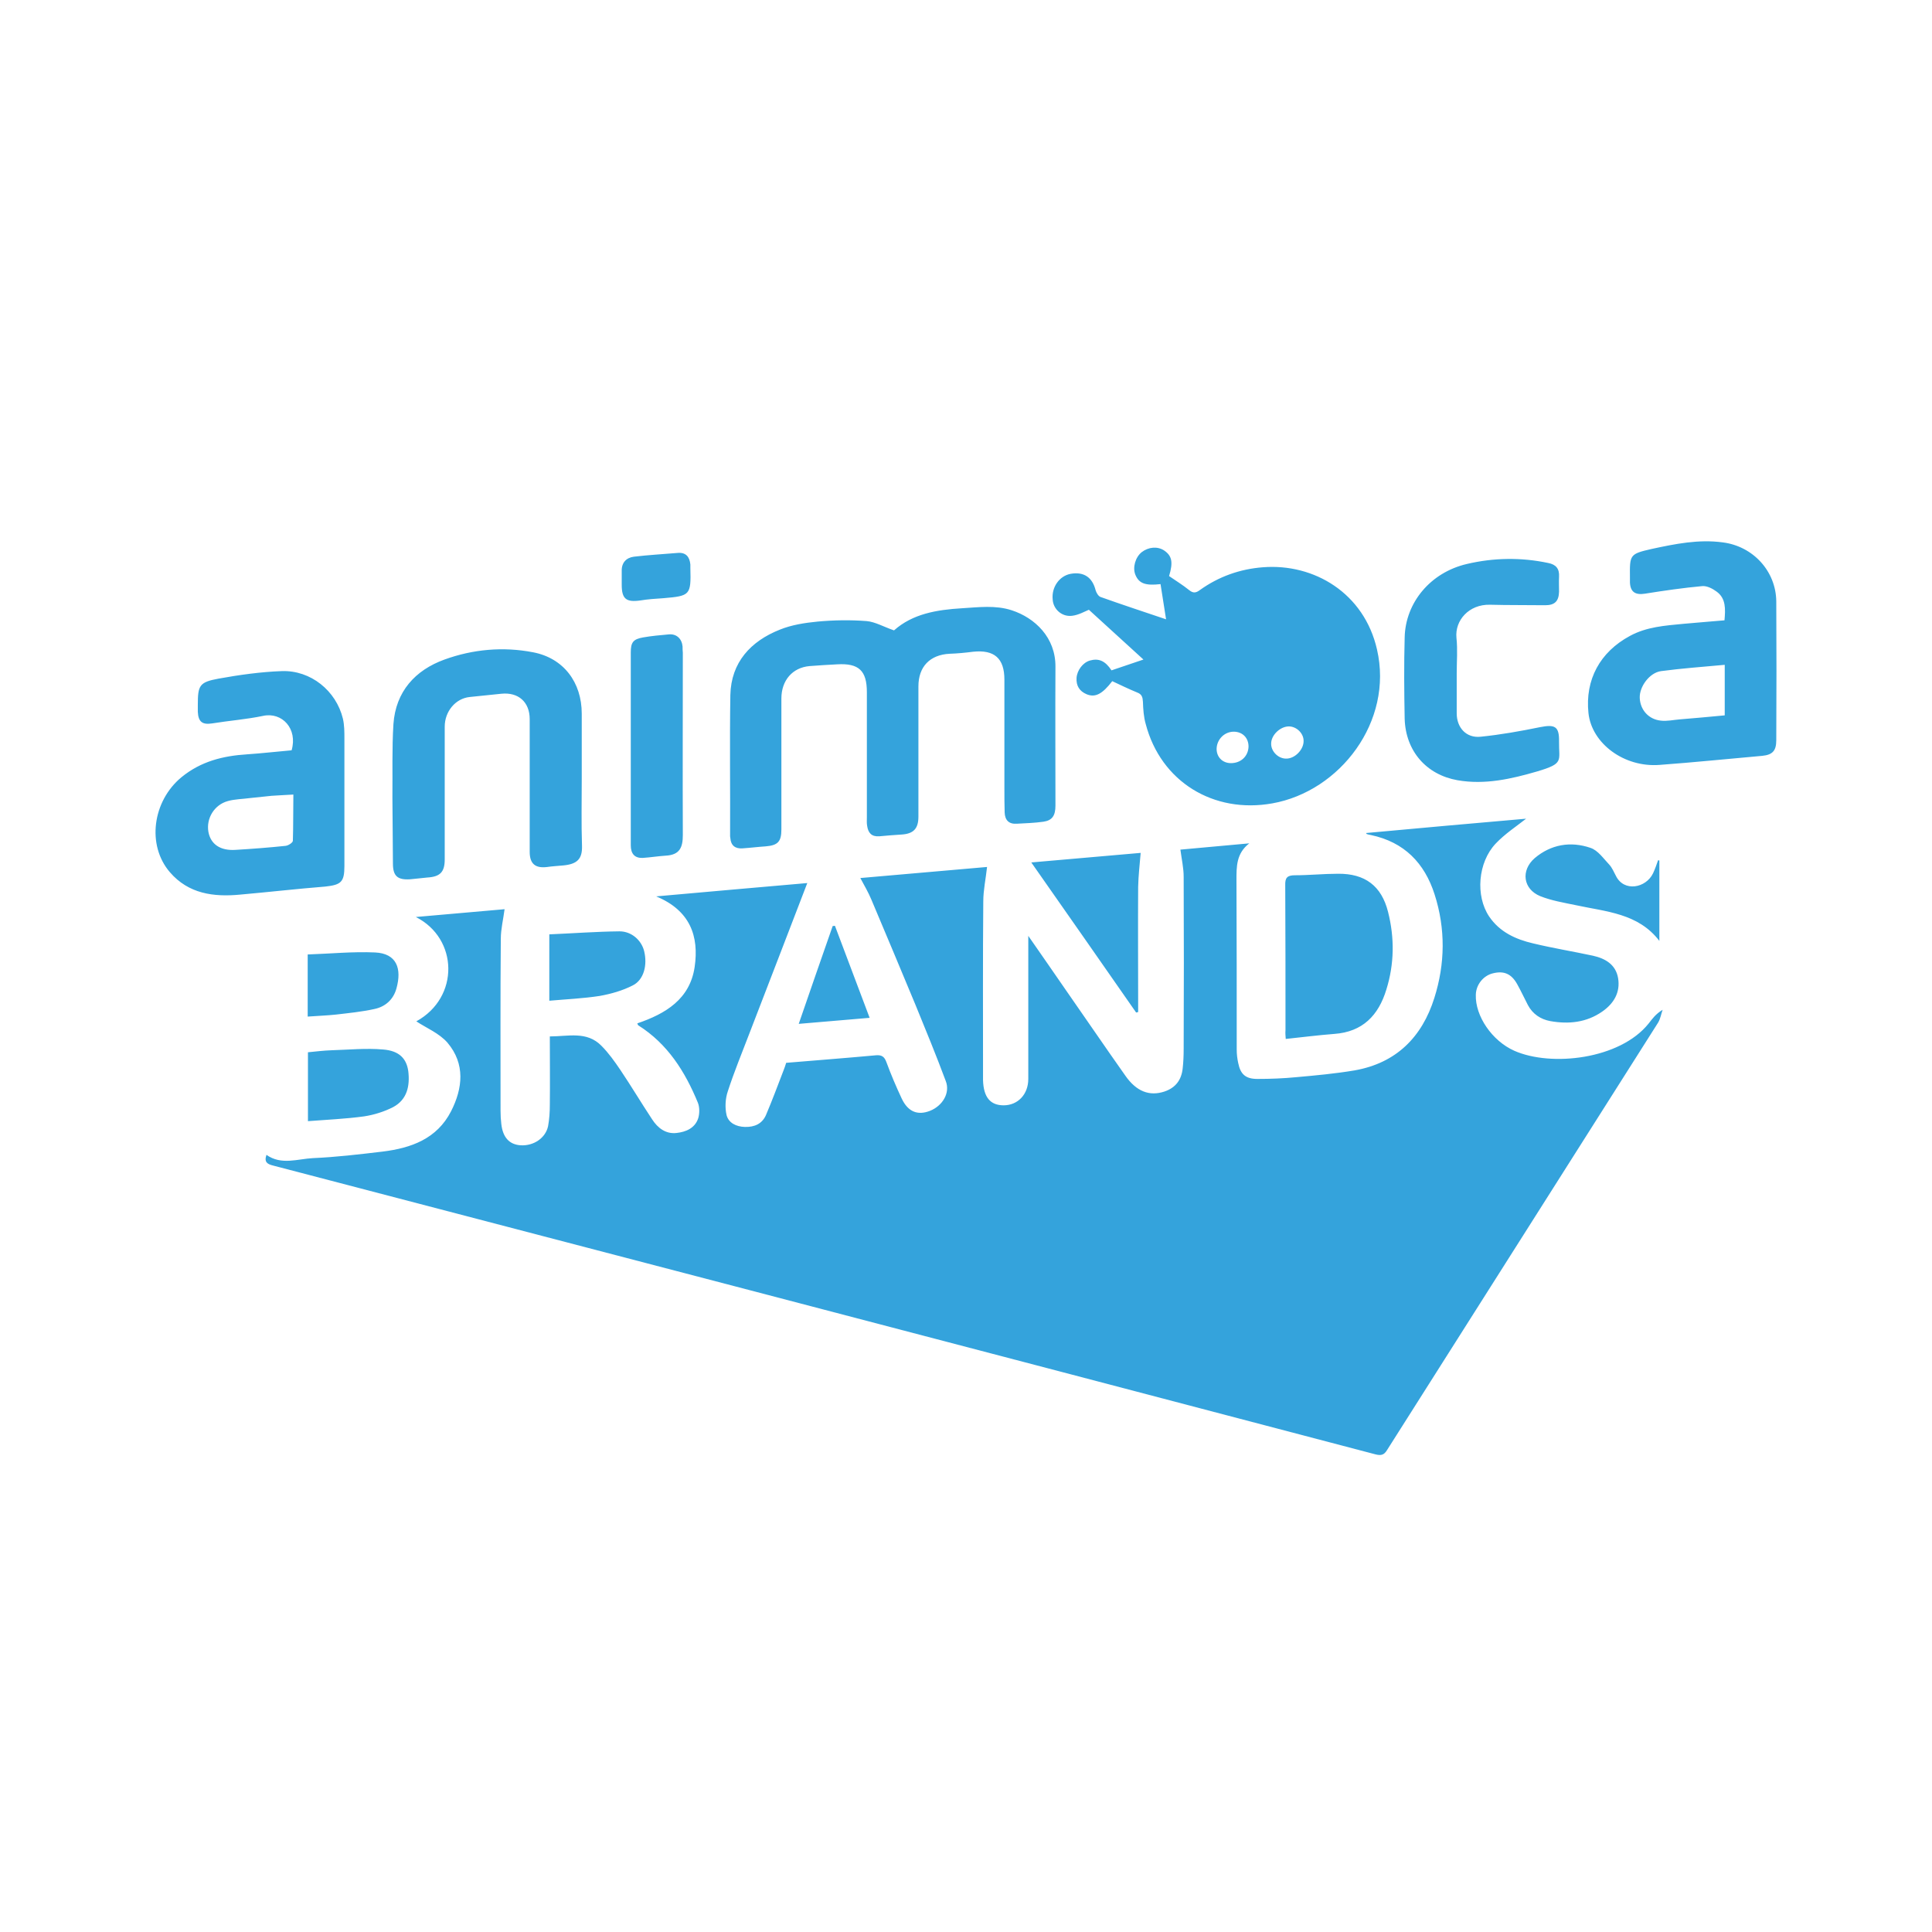 <?xml version="1.0" encoding="utf-8"?>
<!-- Generator: Adobe Illustrator 26.0.3, SVG Export Plug-In . SVG Version: 6.00 Build 0)  -->
<!DOCTYPE svg PUBLIC "-//W3C//DTD SVG 1.1//EN" "http://www.w3.org/Graphics/SVG/1.1/DTD/svg11.dtd">
<svg version="1.1" id="Layer_1" xmlns:x="http://ns.adobe.com/Extensibility/1.0/" xmlns:i="http://ns.adobe.com/AdobeIllustrator/10.0/" xmlns:graph="http://ns.adobe.com/Graphs/1.0/"
	 xmlns="http://www.w3.org/2000/svg" xmlns:xlink="http://www.w3.org/1999/xlink" x="0px" y="0px" width="512px" height="512px"
	 viewBox="0 0 512 512" enable-background="new 0 0 512 512" xml:space="preserve">
<g id="partners_x2F_animocabrands_x5F_logo">
	<g id="Commonly_x2F_AnimocaBrands" transform="translate(38.13, 9.183)">
		<path id="Fill-1" fill-rule="evenodd" clip-rule="evenodd" fill="#34A3DC" d="M126.634,144.414c0,0.466,0,0.933,0,1.399
			c0,3.731,1.199,4.664,4.931,4.131c1.999-0.333,4.064-0.466,6.13-0.6c7.063-0.6,7.329-0.8,7.129-7.996c0-0.333,0-0.6,0-0.933
			c-0.2-2.066-1.199-3.265-3.398-3.065c-3.865,0.333-7.729,0.533-11.594,0.999c-1.999,0.267-3.265,1.599-3.198,3.798
			C126.634,142.882,126.634,143.681,126.634,144.414L126.634,144.414z M182.537,236.231c-2.998,8.529-5.93,17.057-8.995,25.919
			c6.397-0.533,12.46-1.066,18.79-1.599c-3.132-8.329-6.197-16.391-9.195-24.387L182.537,236.231z M43.479,260.218
			c2.599-0.2,5.064-0.267,7.463-0.533c3.398-0.4,6.796-0.733,10.128-1.466c2.932-0.6,5.064-2.532,5.863-5.464
			c1.466-5.264,0.067-9.262-5.664-9.528c-5.93-0.267-11.86,0.333-17.857,0.533v16.458H43.479z M107.444,256.02
			c4.531-0.4,8.995-0.6,13.326-1.266c2.998-0.533,6.063-1.399,8.795-2.798c2.932-1.466,3.931-5.397,2.998-9.128
			c-0.733-2.865-3.332-5.197-6.53-5.197c-6.197,0.067-12.327,0.533-18.59,0.8V256.02z M63.402,268.946
			c-4.531-0.4-9.128,0.067-13.659,0.2c-2.066,0.067-4.198,0.333-6.263,0.533v18.257c5.131-0.4,9.995-0.6,14.859-1.266
			c2.665-0.4,5.397-1.266,7.729-2.465c3.731-1.999,4.464-5.664,3.998-9.528C69.598,271.345,67.666,269.28,63.402,268.946
			L63.402,268.946z M370.035,228.302c2.998,1.199,6.263,1.732,9.462,2.399c7.996,1.732,16.524,2.132,22.121,9.462V218.84
			c-0.133,0-0.2,0-0.333-0.067c-0.4,1.133-0.8,2.332-1.333,3.465c-1.866,3.931-7.729,5.064-9.861,0.666
			c-0.533-0.999-0.999-2.132-1.732-2.932c-1.533-1.599-2.998-3.798-4.997-4.464c-5.264-1.799-10.461-0.933-14.792,2.732
			C364.838,221.506,365.504,226.436,370.035,228.302L370.035,228.302z M264.159,216.841c-9.328,0.8-19.056,1.666-28.984,2.532
			c9.395,13.393,18.59,26.586,27.785,39.778c0.2-0.067,0.333-0.067,0.533-0.133v-2.399c0-10.261-0.067-20.522,0-30.783
			C263.56,222.905,263.893,219.973,264.159,216.841L264.159,216.841z M142.759,162.138c-0.2-2.066-1.599-3.398-3.665-3.198
			c-2.265,0.2-4.531,0.4-6.796,0.8c-2.665,0.466-3.265,1.333-3.265,3.998c0,8.462,0,16.858,0,25.32c0,8.595,0,17.191,0,25.786
			c0,2.265,1.066,3.398,3.132,3.332c2.066-0.133,4.064-0.466,6.13-0.6c3.731-0.2,4.531-2.199,4.531-5.464
			c-0.067-16.125,0-32.183,0-48.307C142.759,163.204,142.759,162.671,142.759,162.138L142.759,162.138z M302.605,266.148
			c4.398-0.466,8.595-0.999,12.86-1.333c7.529-0.533,11.727-4.931,13.793-11.727c2.132-6.796,2.199-13.726,0.466-20.589
			c-1.732-6.93-6.13-10.194-13.259-10.128c-3.798,0-7.663,0.4-11.46,0.4c-2.066,0-2.599,0.733-2.532,2.665
			c0.067,12.793,0.067,25.586,0.067,38.379C302.472,264.615,302.539,265.282,302.605,266.148L302.605,266.148z M348.114,197.585
			c7.263,1.266,14.259-0.333,21.122-2.332c7.196-2.132,5.73-2.732,5.797-7.929c0.067-3.998-1.066-4.598-5.064-3.798
			c-5.197,1.066-10.461,1.999-15.725,2.532c-3.798,0.4-6.33-2.399-6.33-6.197c0-3.531,0-7.063,0-10.594
			c0-3.132,0.267-6.33-0.067-9.395c-0.466-4.664,3.332-8.928,8.862-8.795c4.864,0.133,9.795,0.067,14.659,0.133
			c2.532,0,3.598-1.066,3.665-3.598c0-1.333-0.067-2.599,0-3.931c0.133-2.132-0.8-3.265-2.865-3.665
			c-7.196-1.533-14.525-1.399-21.588,0.267c-9.661,2.265-16.258,10.261-16.458,19.456c-0.2,7.196-0.133,14.392,0,21.588
			C334.388,189.856,339.852,196.119,348.114,197.585L348.114,197.585z M66,219.64c0,3.332,1.199,4.398,4.531,4.198
			c1.533-0.133,3.065-0.333,4.531-0.466c3.398-0.2,4.664-1.399,4.664-4.797c0-11.727,0-23.454,0-35.181
			c0-4.064,2.865-7.463,6.596-7.862c2.798-0.267,5.597-0.6,8.395-0.866c4.531-0.466,7.529,2.199,7.529,6.73c0,1.866,0,3.665,0,5.53
			c0,9.861,0,19.789,0,29.651c0,3.198,1.533,4.398,4.664,3.998c1.333-0.2,2.732-0.267,4.131-0.4
			c3.731-0.333,5.197-1.666,5.064-5.264c-0.2-5.93-0.067-11.794-0.067-17.724c0-5.73,0-11.527,0-17.257
			c0-8.262-4.797-14.725-12.926-16.258c-7.929-1.533-15.925-0.8-23.454,1.932c-7.729,2.798-12.926,8.462-13.526,17.124
			c-0.4,6.463-0.2,12.993-0.267,19.523C65.934,207.98,65.934,213.776,66,219.64L66,219.64z M39.481,213.643
			c0,0.466-1.199,1.266-1.932,1.333c-4.398,0.466-8.862,0.8-13.259,1.066c-3.998,0.267-6.596-1.466-7.196-4.797
			c-0.6-3.531,1.533-7.129,5.131-8.129c1.866-0.533,3.931-0.533,5.863-0.8c1.866-0.2,3.798-0.4,5.73-0.6
			c1.799-0.133,3.665-0.2,5.797-0.333C39.548,205.581,39.615,209.645,39.481,213.643L39.481,213.643z M53.141,220.306
			c0-11.261,0-22.521,0-33.782c0-1.732,0-3.531-0.4-5.264c-1.799-7.396-8.529-12.86-16.191-12.593
			c-5.597,0.2-11.261,0.999-16.791,1.999c-5.064,0.933-5.464,1.799-5.464,6.93c0,0.6,0,1.199,0,1.866
			c0.133,2.665,1.199,3.465,3.798,3.065c4.531-0.733,9.062-1.066,13.526-1.999c4.997-1.066,9.195,3.398,7.529,9.128
			c-3.865,0.333-7.862,0.8-11.794,1.066c-6.397,0.4-12.26,1.866-17.391,6.063c-7.663,6.33-9.262,17.99-3.065,25.186
			c4.931,5.73,11.594,6.596,18.59,5.93c7.529-0.666,15.058-1.533,22.588-2.132C52.274,225.303,53.141,224.571,53.141,220.306
			L53.141,220.306z M418.942,180.395c-4.064,0.4-7.996,0.733-11.927,1.066c-1.666,0.133-3.398,0.533-4.997,0.333
			c-3.265-0.333-5.464-2.865-5.597-5.997c-0.133-2.998,2.599-6.73,5.664-7.129c5.53-0.733,11.061-1.133,16.858-1.666
			L418.942,180.395L418.942,180.395z M432.601,150.211c-0.067-8.062-6.197-14.659-14.192-15.658
			c-6.397-0.866-12.593,0.4-18.79,1.732c-5.863,1.333-5.863,1.533-5.797,7.529c0,0.466,0,0.933,0,1.399
			c0.133,2.532,1.466,3.332,3.998,2.932c4.997-0.8,10.061-1.533,15.125-1.999c1.266-0.133,2.798,0.666,3.865,1.466
			c2.465,1.799,2.332,4.598,2.066,7.596c-3.731,0.333-7.329,0.6-10.927,0.933c-4.864,0.466-9.728,0.8-14.126,3.198
			c-7.929,4.264-11.927,11.594-10.994,20.456c0.866,8.062,9.462,14.459,18.856,13.726c9.062-0.666,18.124-1.599,27.185-2.399
			c2.732-0.267,3.731-1.333,3.731-4.131C432.668,174.731,432.668,162.471,432.601,150.211L432.601,150.211z M155.352,212.444
			c0,0.133,0.067,0.333,0.067,0.466c0.133,1.999,1.333,2.865,3.198,2.732c2.066-0.133,4.131-0.4,6.197-0.533
			c3.198-0.267,4.131-1.266,4.131-4.464c0-11.594,0-23.187,0-34.714c0-4.797,2.932-8.196,7.463-8.595
			c2.465-0.2,4.864-0.333,7.329-0.466c5.73-0.333,7.862,1.666,7.862,7.396c0,11.061,0,22.055,0,33.115
			c0,0.733-0.067,1.533,0.067,2.265c0.267,1.866,1.133,2.932,3.198,2.798c1.999-0.2,3.931-0.333,5.93-0.466
			c3.132-0.2,4.464-1.533,4.464-4.731c0-11.527,0-22.988,0-34.515c0-5.264,3.065-8.395,8.262-8.662
			c2.066-0.067,4.131-0.267,6.197-0.533c5.664-0.6,8.329,1.732,8.329,7.396c0,9.661,0,19.323,0,28.984c0,2.066,0,4.131,0.067,6.197
			s1.133,3.132,3.198,2.998c2.399-0.133,4.731-0.2,7.063-0.533c2.332-0.333,3.198-1.599,3.198-4.264c0-12.26-0.067-24.52,0-36.78
			c0.067-7.796-5.464-12.993-11.594-14.992c-4.331-1.399-8.729-0.8-13.193-0.533c-6.663,0.4-13.06,1.466-17.99,5.863
			c-2.732-0.933-4.997-2.265-7.263-2.465c-4.331-0.333-8.662-0.267-12.993,0.133c-3.398,0.333-6.863,0.866-9.995,2.132
			c-7.729,3.065-12.926,8.662-13.126,17.324C155.219,187.457,155.418,199.984,155.352,212.444L155.352,212.444z M288.946,184.725
			c2.265,0.067,3.798,1.666,3.798,3.931c-0.067,2.599-2.066,4.464-4.797,4.398c-2.132-0.067-3.665-1.599-3.665-3.798
			C284.349,186.724,286.414,184.659,288.946,184.725L288.946,184.725z M303.538,183.326c1.999,0.067,3.798,1.866,3.798,3.798
			c0.067,2.332-2.332,4.797-4.664,4.731c-2.066,0-3.998-1.932-3.931-3.998C298.741,185.592,301.206,183.26,303.538,183.326
			L303.538,183.326z M245.969,154.009c1.732-0.2,3.332-1.133,4.464-1.599c4.664,4.264,9.328,8.529,14.459,13.193
			c-3.332,1.133-5.93,1.999-8.462,2.865c-1.666-2.532-3.398-3.265-5.73-2.599c-1.866,0.533-3.398,2.599-3.531,4.598
			c-0.133,2.132,0.8,3.531,2.665,4.331c2.265,0.933,4.131,0,6.796-3.465c2.132,0.999,4.331,2.066,6.596,2.998
			c1.266,0.466,1.466,1.266,1.532,2.465c0.067,1.999,0.2,3.998,0.733,5.863c3.998,15.325,17.99,23.854,33.582,21.055
			c17.924-3.198,32.116-21.722,27.718-40.778c-3.398-14.925-16.658-22.854-30.25-21.788c-6.063,0.466-11.727,2.465-16.724,6.063
			c-0.999,0.733-1.732,0.866-2.798,0c-1.732-1.399-3.598-2.532-5.33-3.731c1.133-3.731,0.733-5.397-1.333-6.796
			c-1.732-1.133-4.131-0.933-5.93,0.466c-1.666,1.333-2.465,4.064-1.666,5.997c0.933,2.265,2.599,2.932,6.663,2.465
			c0.466,2.998,0.933,5.997,1.466,9.328c-6.13-2.066-11.794-3.931-17.391-5.93c-0.533-0.2-1.066-1.066-1.266-1.732
			c-0.866-3.465-3.132-4.997-6.596-4.398c-2.998,0.533-5.131,3.531-4.797,6.796C240.972,152.21,243.238,154.342,245.969,154.009
			L245.969,154.009z M398.753,262.084c-7.596,9.462-25.786,11.527-35.581,7.196c-5.863-2.599-10.394-9.195-10.194-14.859
			c0.067-2.665,1.999-5.064,4.531-5.664c2.932-0.733,4.931,0.133,6.463,2.932c0.999,1.799,1.866,3.665,2.798,5.464
			c1.266,2.399,3.398,3.798,5.93,4.264c4.864,0.866,9.595,0.4,13.793-2.532c3.065-2.132,4.797-5.064,4.198-8.795
			c-0.6-3.665-3.398-5.264-6.663-5.997c-5.264-1.133-10.594-1.999-15.858-3.265c-4.598-1.066-8.862-2.998-11.66-7.129
			c-3.665-5.464-2.998-14.326,1.732-19.323c2.465-2.599,5.53-4.598,8.062-6.596c-13.726,1.199-28.051,2.465-42.444,3.798
			c0.133,0.133,0.2,0.2,0.2,0.267c0.4,0.133,0.733,0.2,1.133,0.267c8.795,1.866,14.192,7.396,16.858,15.725
			c2.932,9.128,2.798,18.39-0.067,27.452c-3.265,10.394-10.128,17.257-21.122,19.19c-5.131,0.866-10.261,1.333-15.458,1.799
			c-3.398,0.333-6.863,0.466-10.328,0.466c-3.065,0-4.464-1.199-5.064-4.198c-0.267-1.199-0.4-2.399-0.4-3.598
			c0-14.925,0-29.917-0.067-44.842c0-3.598-0.067-7.129,3.398-9.795c-6.463,0.6-12.527,1.133-18.257,1.666
			c0.333,2.532,0.866,4.864,0.866,7.196c0.067,15.192,0.067,30.383,0,45.575c0,1.732-0.067,3.531-0.267,5.264
			c-0.333,2.998-1.866,5.064-4.797,6.063c-3.998,1.333-7.463,0-10.394-4.198c-5.33-7.529-10.528-15.192-15.791-22.721
			c-3.198-4.598-6.33-9.195-9.928-14.326v13.992c0,7.996,0,15.925,0,23.92c0,4.131-2.798,6.996-6.53,6.996
			c-3.531,0-5.33-2.132-5.464-6.663c0-0.666,0-1.399,0-2.066c0-15.125-0.067-30.184,0.067-45.309c0-2.998,0.666-5.997,0.999-9.128
			c-10.861,0.933-22.255,1.932-33.582,2.932c1.066,1.999,2.132,3.798,2.932,5.73c3.931,9.328,7.862,18.657,11.727,27.985
			c2.732,6.663,5.464,13.326,7.996,20.122c1.199,3.132-0.866,6.53-4.198,7.862c-3.265,1.266-5.797,0.267-7.463-3.198
			c-1.466-3.132-2.865-6.397-4.064-9.661c-0.533-1.466-1.199-1.999-2.798-1.866c-7.929,0.733-15.858,1.333-23.787,1.999
			c-0.2,0.666-0.4,1.266-0.666,1.932c-1.533,3.998-2.998,7.929-4.664,11.86c-0.999,2.332-2.998,3.265-5.597,3.198
			c-2.332-0.067-4.331-1.066-4.864-3.132c-0.466-1.999-0.333-4.398,0.333-6.33c1.666-5.131,3.731-10.128,5.664-15.192
			c5.131-13.326,10.261-26.586,15.392-39.978c-12.86,1.133-26.053,2.265-40.045,3.531c8.995,3.731,11.394,10.528,10.194,18.723
			c-1.266,8.529-7.729,12.393-15.192,14.925c0.133,0.267,0.133,0.466,0.267,0.533c7.796,4.931,12.393,12.26,15.791,20.522
			c0.466,1.199,0.466,2.865,0.067,4.131c-0.866,2.599-3.265,3.598-5.73,3.865c-2.865,0.333-4.997-1.333-6.463-3.598
			c-2.865-4.331-5.53-8.795-8.395-13.06c-1.533-2.265-3.132-4.531-5.064-6.463c-3.865-3.931-8.795-2.465-13.659-2.465
			c0,6.197,0.067,12.127,0,18.124c0,1.932-0.133,3.865-0.466,5.664c-0.666,3.132-3.798,5.264-7.263,5.064
			c-2.998-0.2-4.731-2.066-5.131-5.664c-0.133-1.133-0.2-2.265-0.2-3.465c0-15.192-0.067-30.384,0.067-45.575
			c0-2.599,0.666-5.197,0.999-7.862c-7.396,0.666-15.192,1.333-23.521,2.066c11.261,5.664,11.66,21.322,0.133,27.652
			c2.599,1.732,6.063,3.132,8.262,5.664c4.731,5.597,4.064,12.06,0.933,18.19c-3.731,7.263-10.528,9.728-18.124,10.661
			c-6.13,0.733-12.327,1.466-18.457,1.732c-4.064,0.2-8.395,1.932-12.327-0.866c-0.666,1.932,0.2,2.465,1.866,2.865
			c42.11,10.994,84.288,22.055,126.398,33.049c55.17,14.459,110.407,28.918,165.577,43.443c1.533,0.4,2.332,0.2,3.132-1.133
			c23.92-37.78,47.907-75.492,71.828-113.272c0.6-0.999,0.8-2.265,1.199-3.398C400.619,259.552,399.753,260.818,398.753,262.084
			L398.753,262.084z"/>
	</g>
</g>
</svg>

